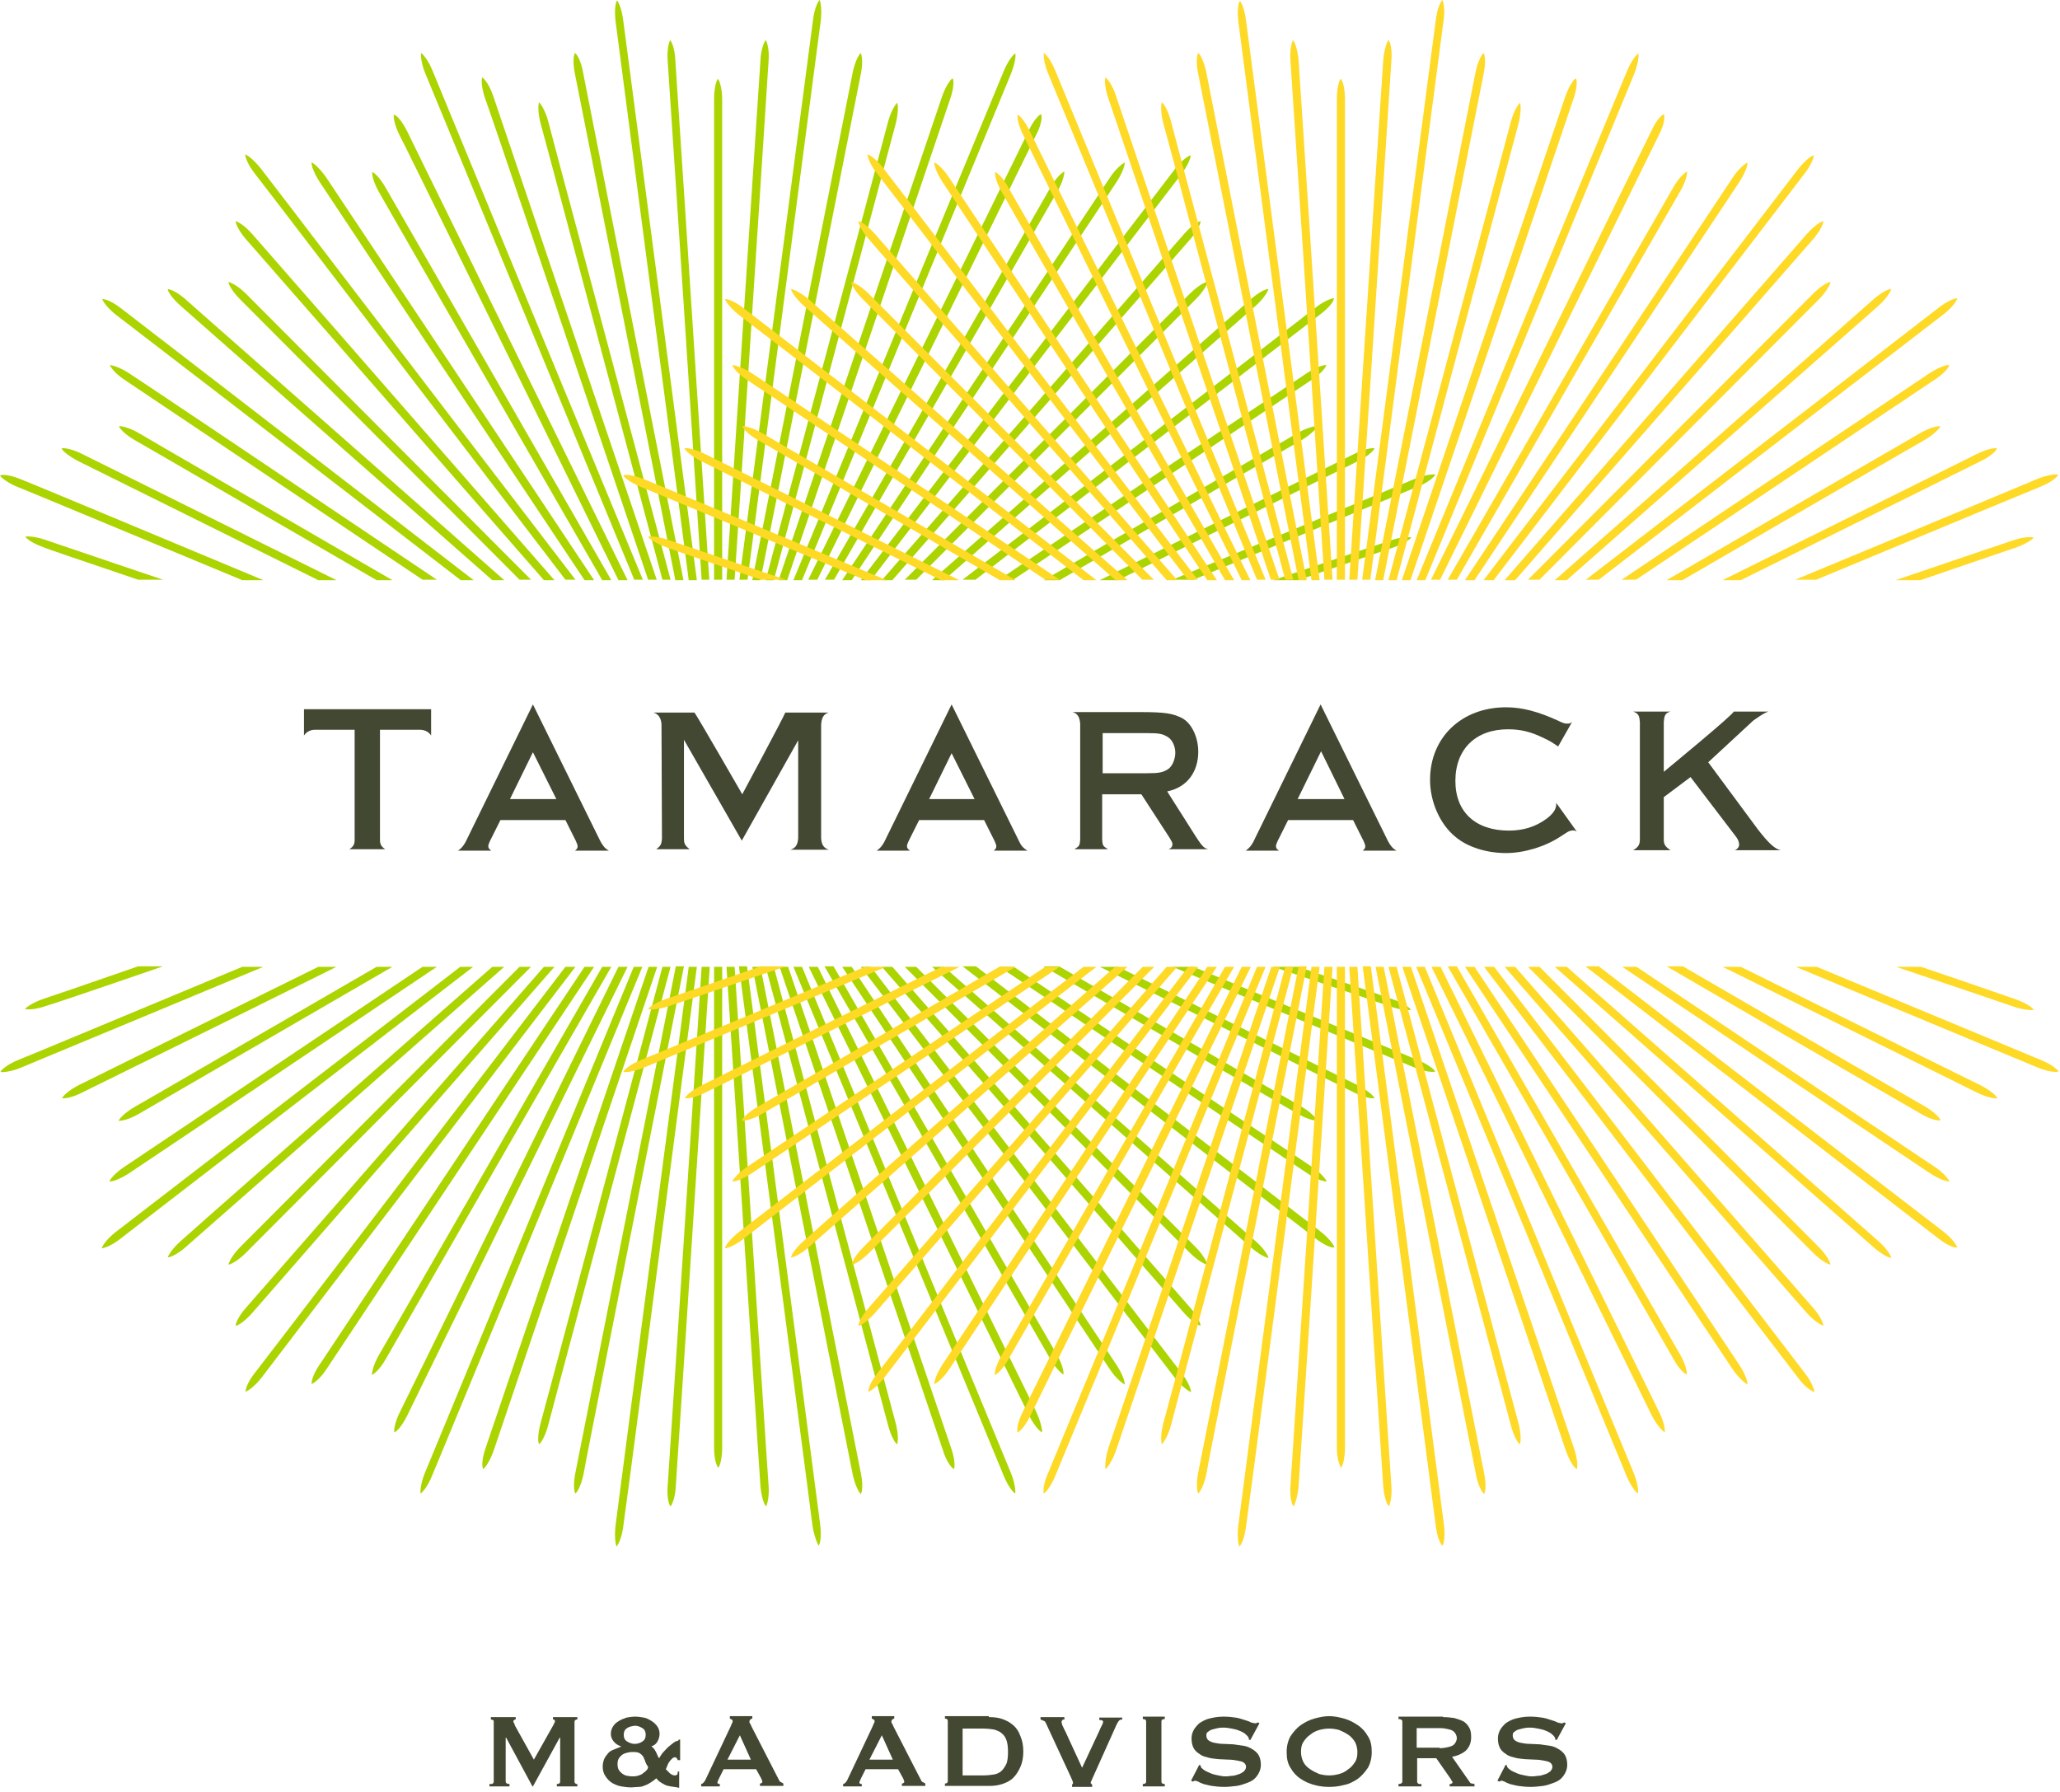 <?xml version="1.0" encoding="UTF-8" standalone="no"?>
<!DOCTYPE svg PUBLIC "-//W3C//DTD SVG 1.1//EN" "http://www.w3.org/Graphics/SVG/1.1/DTD/svg11.dtd">
<svg width="100%" height="100%" viewBox="0 0 431 375" version="1.1" xmlns="http://www.w3.org/2000/svg" xmlns:xlink="http://www.w3.org/1999/xlink" xml:space="preserve" xmlns:serif="http://www.serif.com/" style="fill-rule:evenodd;clip-rule:evenodd;stroke-linejoin:round;stroke-miterlimit:2;">
    <g transform="matrix(1,0,0,1,-1.639,-0.64)">
        <g transform="matrix(1,0,0,1,-89.561,-233.76)">
            <g id="Home">
                <g id="Top-Nav">
                    <g id="tamarack-logo">
                        <path id="Green" d="M240.6,537.2L240.6,436.7L242.3,436.7L242.3,537.2C242.3,539.6 241.8,541.2 241.5,541.5C241.1,541.2 240.6,539.6 240.6,537.2ZM242.3,255.2L242.3,355.7L240.6,355.7L240.6,255.2C240.6,252.8 241.1,251.2 241.4,250.9C241.7,251.2 242.3,252.8 242.3,255.2ZM277,532.6C277,532.6 265.4,489 251.4,436.7L253.1,436.7C267,488.8 278.6,532.2 278.6,532.2C279.2,534.5 279.1,536.2 278.9,536.6C278.5,536.4 277.6,534.9 277,532.6ZM205.9,259.8C206.1,260.7 217.7,304 231.5,355.7L229.8,355.7C216,304.1 204.6,261.1 204.3,260.2C203.7,257.9 203.8,256.2 204,255.8C204.3,256.1 205.3,257.5 205.9,259.8ZM310.9,518.7C310.9,518.7 289.7,481.8 263.7,436.6L265.6,436.6C291.3,481.4 312.3,517.8 312.3,517.8C313.5,519.9 313.8,521.5 313.7,522C313.4,521.9 312.1,520.8 310.9,518.7ZM171.9,273.7C172.4,274.5 193.4,311.1 219.1,355.8L217.2,355.8C191.7,311.5 170.9,275.4 170.5,274.6C169.3,272.5 169,270.9 169.1,270.4C169.5,270.5 170.7,271.6 171.9,273.7ZM142.7,295.9C143.3,296.5 169.3,322.6 202.3,355.7L199.9,355.7C167.5,323.2 142.1,297.7 141.5,297.1C139.8,295.4 139,293.9 139,293.4C139.5,293.5 141,294.2 142.7,295.9ZM340.1,496.5C340.1,496.5 313.9,470.2 280.5,436.7L282.9,436.7C315.7,469.6 341.3,495.3 341.3,495.3C343,497 343.7,498.5 343.8,499C343.3,499 341.8,498.2 340.1,496.5ZM362.6,467.4C362.6,467.4 340.4,454.6 309.5,436.6L312.8,436.6C342.4,453.8 363.4,465.9 363.4,465.9C365.5,467.1 366.6,468.4 366.7,468.8C366.4,469 364.7,468.6 362.6,467.4ZM120.2,325C120.8,325.4 142.8,338.1 173.3,355.8L170,355.8C140.8,338.9 120,326.8 119.4,326.5C117.3,325.3 116.2,324 116.1,323.6C116.5,323.5 118.1,323.8 120.2,325ZM119.4,466C120,465.7 140.8,453.6 170,436.7L173.3,436.7C142.8,454.4 120.9,467.1 120.2,467.5C118.1,468.7 116.5,469 116,468.9C116.2,468.5 117.3,467.2 119.4,466ZM363.5,326.5C363.5,326.5 342.5,338.6 312.9,355.8L309.6,355.8C340.5,337.9 362.7,325 362.7,325C364.8,323.8 366.4,323.5 366.9,323.6C366.7,324 365.5,325.3 363.5,326.5ZM141.5,495.3C142.1,494.7 167.5,469.2 199.9,436.7L202.3,436.7C169.3,469.8 143.3,495.9 142.7,496.5C141,498.2 139.5,499 139,499C139.1,498.5 139.8,497 141.5,495.3ZM341.3,297.1C341.3,297.1 315.7,322.8 282.9,355.7L280.5,355.7C313.9,322.2 340.1,295.9 340.1,295.9C341.8,294.2 343.3,293.4 343.8,293.4C343.8,293.9 343,295.4 341.3,297.1ZM312.4,274.5C312.4,274.5 291.4,311 265.7,355.7L263.8,355.7C289.8,310.6 311,273.6 311,273.6C312.2,271.5 313.5,270.4 313.9,270.3C313.9,270.8 313.6,272.5 312.4,274.5ZM170.5,517.9C171,517.1 191.8,480.9 217.2,436.7L219.1,436.7C193.4,481.3 172.4,517.9 171.9,518.8C170.7,520.9 169.4,522 169,522.1C169,521.6 169.3,520 170.5,517.9ZM204.3,532.2C204.6,531.3 216,488.3 229.8,436.7L231.5,436.7C217.7,488.5 206.1,531.7 205.9,532.6C205.3,534.9 204.4,536.3 204,536.6C203.7,536.2 203.7,534.5 204.3,532.2ZM278.6,260.3C278.6,260.3 267,303.7 253.1,355.8L251.4,355.8C265.4,303.5 277,259.9 277,259.9C277.6,257.6 278.6,256.2 278.9,255.9C279.1,256.3 279.2,257.9 278.6,260.3ZM181.7,249.2C182.1,250.1 202,298.5 225.7,355.7L223.9,355.7C200.4,298.7 180.6,250.7 180.2,249.8C179.3,247.6 179.2,245.9 179.3,245.5C179.7,245.7 180.8,247 181.7,249.2ZM301.2,543.2C301.2,543.2 281.1,494.4 257.2,436.7L259,436.7C282.7,494.2 302.7,542.6 302.7,542.6C303.6,544.8 303.7,546.5 303.6,546.9C303.2,546.7 302.1,545.4 301.2,543.2ZM145.8,269.7C146.4,270.4 175.8,309 211.6,355.7L209.5,355.7C174.1,309.4 145.1,271.4 144.5,270.7C143,268.8 142.5,267.2 142.5,266.7C143,266.9 144.3,267.8 145.8,269.7ZM337,522.7C337,522.7 307.3,483.9 271.3,436.7L273.4,436.7C309.1,483.4 338.4,521.7 338.4,521.7C339.9,523.6 340.4,525.2 340.4,525.7C339.9,525.5 338.5,524.6 337,522.7ZM366.4,493.5C366.4,493.5 334.1,468.6 292.6,436.6L295.4,436.6C336,467.9 367.5,492.1 367.5,492.1C369.4,493.6 370.3,495 370.4,495.4C369.9,495.6 368.3,495 366.4,493.5ZM116.5,298.9C117.2,299.4 149.3,324.2 190.3,355.8L187.6,355.8C147.4,324.8 116.2,300.8 115.5,300.3C113.6,298.8 112.7,297.4 112.6,297C113,296.9 114.6,297.4 116.5,298.9ZM387.2,457.8C387.2,457.8 366.7,449.3 336.5,436.7L340.9,436.7C369,448.4 387.8,456.2 387.8,456.2C390,457.1 391.3,458.2 391.5,458.6C391.1,458.8 389.4,458.7 387.2,457.8ZM95.6,334.7C96.2,334.9 116.6,343.4 146.3,355.8L141.9,355.8C114.2,344.3 95.5,336.5 94.9,336.3C92.7,335.4 91.4,334.3 91.2,333.9C91.7,333.6 93.4,333.8 95.6,334.7ZM387.9,336.2C387.9,336.2 369,344 340.9,355.7L336.5,355.7C366.7,343.2 387.2,334.6 387.2,334.6C389.4,333.7 391.1,333.6 391.5,333.7C391.3,334.2 390.1,335.3 387.9,336.2ZM95,456.2C95.6,456 114.3,448.2 141.9,436.7L146.3,436.7C116.6,449.1 96.2,457.5 95.6,457.8C93.4,458.7 91.7,458.8 91.3,458.7C91.5,458.2 92.8,457.1 95,456.2ZM115.4,492.2C116.1,491.7 147.3,467.6 187.5,436.7L190.2,436.7C149.2,468.3 117.1,493 116.4,493.6C114.5,495.1 112.9,495.6 112.5,495.6C112.6,495.1 113.5,493.7 115.4,492.2ZM367.4,300.2C367.4,300.2 335.9,324.4 295.3,355.7L292.6,355.7C334.1,323.8 366.4,298.8 366.4,298.8C368.3,297.3 369.9,296.8 370.3,296.8C370.3,297.4 369.3,298.8 367.4,300.2ZM144.5,521.7C145.1,521 174.1,483 209.5,436.7L211.6,436.7C175.9,483.4 146.4,522 145.9,522.7C144.4,524.6 143,525.5 142.6,525.6C142.5,525.2 143,523.6 144.5,521.7ZM338.4,270.8C338.4,270.8 309.1,309.1 273.4,355.8L271.3,355.8C307.4,308.6 337,269.8 337,269.8C338.5,267.9 339.8,267 340.3,266.9C340.4,267.3 339.8,268.9 338.4,270.8ZM180.1,542.6C180.5,541.7 200.3,493.7 223.8,436.7L225.6,436.7C202,493.9 182,542.3 181.6,543.2C180.7,545.4 179.6,546.7 179.2,546.9C179.1,546.5 179.2,544.8 180.1,542.6ZM302.7,249.9C302.7,249.9 282.7,298.3 259,355.8L257.2,355.8C281,298 301.2,249.3 301.2,249.3C302.1,247.1 303.2,245.8 303.6,245.6C303.8,245.9 303.6,247.6 302.7,249.9ZM220,553.5C220.1,552.5 227.1,499.2 235.3,436.7L237,436.7C228.8,499.3 221.8,552.8 221.6,553.8C221.3,556.2 220.5,557.7 220.2,558C220,557.6 219.7,555.9 220,553.5ZM262.9,238.9C262.9,238.9 255.8,292.7 247.6,355.7L245.9,355.7C254.2,292.5 261.3,238.6 261.3,238.6C261.6,236.2 262.3,234.7 262.7,234.4C262.9,234.9 263.2,236.5 262.9,238.9ZM221.6,238.7C221.6,238.7 228.7,292.6 237,355.8L235.3,355.8C227,292.7 220,238.9 220,238.9C219.7,236.5 220,234.9 220.3,234.5C220.6,234.8 221.3,236.3 221.6,238.7ZM261.2,553.7C261.1,552.7 254.1,499.2 245.8,436.6L247.5,436.6C255.7,499.1 262.7,552.5 262.8,553.4C263.1,555.8 262.8,557.4 262.5,557.8C262.3,557.6 261.6,556.1 261.2,553.7ZM213.2,249.6C213.4,250.6 222.9,298.8 234.2,355.8L232.5,355.8C221.2,298.9 211.7,250.9 211.5,249.9C211,247.5 211.2,245.9 211.5,245.5C211.9,245.7 212.8,247.2 213.2,249.6ZM269.6,542.9C269.6,542.9 260,494.3 248.6,436.7L250.3,436.7C261.7,494.2 271.3,542.6 271.3,542.6C271.8,545 271.6,546.6 271.3,547C270.9,546.7 270.1,545.2 269.6,542.9ZM288.5,537.9C288.5,537.9 272.9,491.7 254.3,436.7L256.1,436.7C274.6,491.5 290.2,537.4 290.2,537.4C291,539.7 291,541.4 290.8,541.8C290.3,541.6 289.2,540.2 288.5,537.9ZM194.4,254.5C194.7,255.4 210.2,301.2 228.6,355.7L226.8,355.7C208.5,301.4 193.1,255.9 192.7,255C191.9,252.7 191.9,251 192.1,250.6C192.6,250.9 193.6,252.2 194.4,254.5ZM306.5,530.6C306.5,530.6 285.6,488 260.4,436.7L262.3,436.7C287.3,487.6 308,529.8 308,529.8C309,532 309.3,533.6 309.2,534.1C308.7,533.9 307.6,532.7 306.5,530.6ZM176.4,261.9C176.8,262.8 197.6,305 222.5,355.8L220.6,355.8C195.8,305.4 175.3,263.5 174.8,262.7C173.7,260.5 173.5,258.9 173.6,258.4C174.2,258.5 175.3,259.7 176.4,261.9ZM159.5,271.6C160,272.4 185.1,310 215.5,355.8L213.5,355.8C183.3,310.5 158.6,273.3 158.1,272.5C156.8,270.5 156.3,268.9 156.4,268.4C156.8,268.5 158.1,269.6 159.5,271.6ZM323.4,520.9C323.4,520.9 298.1,482.9 267.4,436.7L269.4,436.7C299.9,482.5 324.8,520 324.8,520C326.1,522 326.6,523.6 326.5,524.1C326.1,523.9 324.7,522.9 323.4,520.9ZM338.9,509.1C338.9,509.1 310.7,476.8 275.7,436.7L277.9,436.7C312.5,476.3 340.2,508 340.2,508C341.8,509.8 342.4,511.4 342.4,511.8C341.9,511.7 340.5,510.9 338.9,509.1ZM144,283.4C144.6,284.1 172.6,316.1 207.2,355.8L205,355.8C170.8,316.6 143.3,285.2 142.7,284.5C141.1,282.7 140.5,281.1 140.5,280.7C140.9,280.7 142.4,281.6 144,283.4ZM130.1,297.1C130.7,297.7 159.8,323.2 196.7,355.8L194.2,355.8C157.9,323.9 129.7,299 129,298.4C127.2,296.8 126.3,295.4 126.3,294.9C126.8,294.9 128.3,295.5 130.1,297.1ZM352.8,495.3C352.8,495.3 323.5,469.5 286.2,436.7L288.7,436.7C325.4,469 353.9,494.1 353.9,494.1C355.7,495.7 356.5,497.1 356.6,497.6C356.1,497.6 354.6,496.9 352.8,495.3ZM118.2,312.5C118.9,312.9 146.3,331.3 182.6,355.7L179.6,355.7C144.3,332 117.9,314.3 117.3,313.9C115.3,312.6 114.3,311.2 114.2,310.8C114.6,310.8 116.2,311.2 118.2,312.5ZM364.7,479.9C364.7,479.9 337.1,461.4 300.3,436.7L303.3,436.7C339,460.7 365.6,478.5 365.6,478.5C367.6,479.8 368.6,481.2 368.8,481.6C368.3,481.7 366.7,481.2 364.7,479.9ZM374.5,463C374.5,463 352.6,452.1 321.3,436.7L325.1,436.7C354.8,451.4 375.3,461.5 375.3,461.5C377.4,462.6 378.6,463.7 378.8,464.2C378.3,464.3 376.7,464.1 374.5,463ZM108.4,329.4C109,329.7 130.8,340.5 161.6,355.8L157.8,355.8C128.6,341.3 108.2,331.2 107.6,330.9C105.5,329.8 104.2,328.7 104.1,328.2C104.6,328.1 106.2,328.3 108.4,329.4ZM100.8,347.4C101.2,347.5 110.4,350.7 125.3,355.7L120.1,355.7C108,351.6 100.6,349.1 100.3,348.9C98,348.1 96.7,347.1 96.5,346.7C96.9,346.6 98.5,346.6 100.8,347.4ZM382.1,445C382.1,445 372.8,441.8 357.6,436.7L362.8,436.7C375.2,440.9 382.6,443.5 382.6,443.5C384.9,444.3 386.2,445.3 386.4,445.7C386,445.8 384.3,445.8 382.1,445ZM100.3,443.4C100.7,443.3 108,440.8 120.1,436.6L125.3,436.6C110.5,441.7 101.3,444.8 100.8,444.9C98.5,445.7 96.9,445.7 96.4,445.5C96.7,445.2 98,444.2 100.3,443.4ZM382.6,349C382.6,349 375.2,351.5 362.8,355.8L357.6,355.8C372.8,350.6 382.1,347.5 382.1,347.5C384.4,346.7 386.1,346.7 386.5,346.9C386.2,347.2 384.9,348.2 382.6,349ZM107.6,461.5C108.2,461.2 128.6,451.1 157.8,436.7L161.6,436.7C130.8,452 109,462.7 108.4,463C106.3,464.1 104.6,464.3 104.2,464.2C104.3,463.8 105.5,462.6 107.6,461.5ZM375.3,330.9C375.3,330.9 354.8,341.1 325.1,355.8L321.3,355.8C352.6,340.3 374.5,329.4 374.5,329.4C376.7,328.3 378.3,328.1 378.8,328.2C378.6,328.7 377.4,329.9 375.3,330.9ZM117.3,478.5C117.9,478.1 144.3,460.4 179.6,436.7L182.6,436.7C146.3,461.1 118.8,479.5 118.2,479.9C116.2,481.2 114.6,481.7 114.1,481.6C114.2,481.2 115.3,479.8 117.3,478.5ZM365.6,313.9C365.6,313.9 339,331.7 303.2,355.7L300.2,355.7C337,331 364.6,312.5 364.6,312.5C366.6,311.2 368.2,310.7 368.7,310.8C368.6,311.3 367.6,312.6 365.6,313.9ZM129,494.1C129.6,493.5 157.9,468.6 194.2,436.7L196.7,436.7C159.8,469.2 130.7,494.8 130.1,495.3C128.3,496.9 126.8,497.5 126.3,497.5C126.4,497.1 127.2,495.7 129,494.1ZM353.9,298.4C353.9,298.4 325.4,323.5 288.7,355.8L286.2,355.8C323.6,322.9 352.8,297.1 352.8,297.1C354.6,295.5 356.1,294.8 356.6,294.9C356.5,295.3 355.7,296.8 353.9,298.4ZM340.2,284.5C340.2,284.5 312.5,316.2 277.9,355.8L275.7,355.8C310.7,315.7 338.9,283.4 338.9,283.4C340.5,281.6 341.9,280.7 342.4,280.7C342.4,281.1 341.8,282.7 340.2,284.5ZM142.7,508C143.3,507.3 170.8,475.9 205,436.7L207.2,436.7C172.5,476.4 144.6,508.4 144,509.1C142.4,510.9 141,511.8 140.5,511.8C140.5,511.3 141.1,509.8 142.7,508ZM324.8,272.5C324.8,272.5 299.9,310 269.4,355.8L267.4,355.8C298.2,309.6 323.4,271.6 323.4,271.6C324.7,269.6 326.1,268.6 326.5,268.4C326.6,268.9 326.1,270.5 324.8,272.5ZM158.1,519.9C158.6,519.1 183.3,482 213.5,436.7L215.5,436.7C185,482.5 160,520.1 159.5,520.9C158.2,522.9 156.8,523.9 156.4,524C156.3,523.6 156.7,521.9 158.1,519.9ZM174.9,529.8C175.3,529 195.9,487.1 220.6,436.7L222.5,436.7C197.6,487.4 176.8,529.7 176.4,530.6C175.3,532.8 174.2,534 173.7,534.1C173.6,533.6 173.8,532 174.9,529.8ZM308,262.6C308,262.6 287.3,304.8 262.2,355.7L260.3,355.7C285.5,304.5 306.4,261.8 306.4,261.8C307.4,259.6 308.6,258.4 309,258.3C309.3,258.8 309.1,260.5 308,262.6ZM290,255.1C290,255.1 274.5,301 255.9,355.8L254.1,355.8C272.7,300.7 288.3,254.6 288.3,254.6C289.1,252.3 290.1,251 290.5,250.8C290.8,251.1 290.8,252.8 290,255.1ZM192.8,537.4C193.1,536.5 208.5,491 226.9,436.7L228.7,436.7C210.3,491.2 194.8,537 194.5,537.9C193.7,540.2 192.7,541.5 192.3,541.8C192,541.3 192,539.7 192.8,537.4ZM271.3,249.9C271.3,249.9 261.7,298.3 250.3,355.8L248.6,355.8C260,298.2 269.6,249.6 269.6,249.6C270.1,247.2 270.9,245.8 271.3,245.5C271.5,245.9 271.8,247.5 271.3,249.9ZM211.6,542.5C211.8,541.5 221.3,493.5 232.6,436.6L234.3,436.6C223,493.6 213.4,541.8 213.3,542.8C212.8,545.2 212,546.6 211.6,546.9C211.3,546.6 211.1,544.9 211.6,542.5ZM230.9,545.2C231,544.2 234.2,494.9 238,436.7L239.7,436.7C235.9,495 232.7,544.3 232.6,545.3C232.5,547.7 231.8,549.3 231.5,549.6C231.1,549.2 230.7,547.6 230.9,545.2ZM252,247.2C252,247.2 248.8,296.9 244.9,355.7L243.2,355.7C247,296.8 250.3,247.1 250.3,247.1C250.4,244.7 251.1,243.1 251.4,242.8C251.7,243.2 252.2,244.8 252,247.2ZM250.3,545.3C250.2,544.3 247,495 243.2,436.7L244.9,436.7C248.7,494.9 251.9,544.2 252,545.2C252.2,547.6 251.7,549.2 251.5,549.6C251.1,549.3 250.5,547.7 250.3,545.3ZM232.5,247.1C232.5,247.1 235.8,296.9 239.6,355.7L238,355.7C234.2,296.9 230.9,247.2 230.9,247.2C230.7,244.8 231.2,243.2 231.4,242.8C231.8,243.2 232.4,244.7 232.5,247.1Z" style="fill:rgb(172,212,0);"/>
                        <path id="Yellow" d="M370.9,537.2L370.9,436.7L372.6,436.7L372.6,537.2C372.6,539.6 372.1,541.2 371.8,541.5C371.5,541.2 370.9,539.6 370.9,537.2ZM372.6,255.2L372.6,355.7L370.9,355.7L370.9,255.2C370.9,252.8 371.4,251.2 371.7,250.9C372.1,251.2 372.6,252.8 372.6,255.2ZM407.3,532.6C407.3,532.6 395.7,489 381.7,436.7L383.4,436.7C397.3,488.8 408.9,532.2 408.9,532.2C409.5,534.5 409.4,536.2 409.2,536.6C408.8,536.4 407.9,534.9 407.3,532.6ZM336.2,259.8C336.4,260.7 348,304 361.8,355.7L360.1,355.7C346.3,304.1 334.9,261.1 334.6,260.2C334,257.9 334.1,256.2 334.3,255.8C334.7,256.1 335.6,257.5 336.2,259.8ZM441.3,518.7C441.3,518.7 420.1,481.8 394.1,436.6L396,436.6C421.7,481.4 442.7,517.8 442.7,517.8C443.9,519.9 444.2,521.5 444.1,522C443.7,521.9 442.4,520.8 441.3,518.7ZM302.2,273.7C302.7,274.5 323.7,311.1 349.4,355.8L347.5,355.8C322,311.5 301.2,275.4 300.8,274.6C299.6,272.5 299.3,270.9 299.4,270.4C299.8,270.5 301.1,271.6 302.2,273.7ZM273,295.9C273.6,296.5 299.6,322.6 332.6,355.7L330.2,355.7C297.8,323.2 272.4,297.7 271.8,297.1C270.1,295.4 269.3,293.9 269.3,293.4C269.8,293.5 271.3,294.2 273,295.9ZM470.5,496.5C470.5,496.5 444.3,470.2 410.9,436.7L413.3,436.7C446.1,469.6 471.7,495.3 471.7,495.3C473.4,497 474.1,498.5 474.2,499C473.7,499 472.2,498.2 470.5,496.5ZM493,467.4C493,467.4 470.8,454.6 439.9,436.6L443.3,436.6C472.9,453.8 493.9,465.9 493.9,465.9C496,467.1 497.1,468.4 497.2,468.8C496.7,469 495,468.6 493,467.4ZM250.6,325C251.2,325.4 273.2,338.1 303.7,355.8L300.4,355.8C271.2,338.9 250.4,326.8 249.8,326.5C247.7,325.3 246.6,324 246.5,323.6C246.8,323.5 248.5,323.8 250.6,325ZM493.8,326.5C493.8,326.5 472.8,338.6 443.2,355.8L439.9,355.8C470.8,337.8 493,325 493,325C495.1,323.8 496.7,323.5 497.2,323.6C497,324 495.9,325.3 493.8,326.5ZM249.7,466C250.3,465.7 271.1,453.6 300.3,436.7L303.7,436.7C273.2,454.4 251.3,467.1 250.6,467.5C248.5,468.7 246.9,469 246.4,468.9C246.5,468.5 247.6,467.2 249.7,466ZM271.9,495.3C272.5,494.7 297.9,469.2 330.3,436.7L332.7,436.7C299.7,469.8 273.7,495.9 273.1,496.5C271.4,498.2 269.9,499 269.5,499C269.4,498.5 270.2,497 271.9,495.3ZM471.7,297.1C471.7,297.1 446.1,322.8 413.3,355.7L410.9,355.7C444.3,322.2 470.5,295.9 470.5,295.9C472.2,294.2 473.7,293.4 474.2,293.4C474.1,293.9 473.4,295.4 471.7,297.1ZM442.7,274.5C442.7,274.5 421.7,311 396,355.7L394.1,355.7C420.1,310.6 441.3,273.6 441.3,273.6C442.5,271.5 443.8,270.4 444.2,270.3C444.2,270.8 443.9,272.5 442.7,274.5ZM300.8,517.9C301.3,517.1 322.1,480.9 347.5,436.7L349.4,436.7C323.7,481.3 302.7,517.9 302.2,518.8C301,520.9 299.8,522 299.3,522.1C299.3,521.6 299.6,520 300.8,517.9ZM334.6,532.2C334.9,531.3 346.3,488.3 360.1,436.7L361.8,436.7C348,488.5 336.4,531.7 336.2,532.6C335.6,534.9 334.6,536.3 334.3,536.6C334.1,536.2 334,534.5 334.6,532.2ZM408.9,260.3C408.9,260.3 397.3,303.7 383.4,355.8L381.7,355.8C395.7,303.5 407.3,259.9 407.3,259.9C407.9,257.6 408.9,256.2 409.2,255.9C409.4,256.3 409.5,257.9 408.9,260.3ZM312,249.2C312.4,250.1 332.3,298.5 356,355.7L354.2,355.7C330.7,298.7 310.9,250.7 310.5,249.8C309.6,247.6 309.5,245.9 309.6,245.5C310,245.7 311.1,247 312,249.2ZM431.5,543.2C431.5,543.2 411.4,494.4 387.5,436.7L389.3,436.7C413,494.2 433,542.6 433,542.6C433.9,544.8 434,546.5 433.9,546.9C433.5,546.7 432.4,545.4 431.5,543.2ZM467.4,522.7C467.4,522.7 437.7,483.9 401.7,436.7L403.8,436.7C439.5,483.4 468.8,521.7 468.8,521.7C470.3,523.6 470.8,525.2 470.8,525.7C470.2,525.5 468.8,524.6 467.4,522.7ZM276.1,269.7C276.7,270.4 306.1,309 341.8,355.7L339.7,355.7C304.3,309.4 275.3,271.4 274.7,270.7C273.2,268.8 272.7,267.2 272.7,266.7C273.3,266.9 274.7,267.8 276.1,269.7ZM496.7,493.5C496.7,493.5 464.4,468.6 422.9,436.6L425.7,436.6C466.3,467.9 497.8,492.1 497.8,492.1C499.7,493.6 500.6,495 500.7,495.4C500.2,495.6 498.6,495 496.7,493.5ZM246.8,298.9C247.5,299.4 279.6,324.2 320.6,355.8L317.9,355.8C277.7,324.8 246.5,300.8 245.8,300.3C243.9,298.8 243,297.4 242.9,297C243.3,296.9 244.9,297.4 246.8,298.9ZM226,334.7C226.6,334.9 247,343.4 276.7,355.8L272.3,355.8C244.6,344.3 225.9,336.5 225.3,336.3C223.1,335.4 221.8,334.3 221.6,333.9C222.1,333.6 223.7,333.8 226,334.7ZM518.2,336.2C518.2,336.2 499.3,344 471.2,355.7L466.8,355.7C497,343.2 517.5,334.6 517.5,334.6C519.7,333.7 521.4,333.6 521.8,333.7C521.7,334.2 520.4,335.3 518.2,336.2ZM225.3,456.2C225.9,456 244.6,448.2 272.2,436.7L276.6,436.7C246.9,449.1 226.5,457.5 225.9,457.8C223.7,458.7 222,458.8 221.6,458.7C221.8,458.2 223.1,457.1 225.3,456.2ZM517.6,457.8C517.6,457.8 497.1,449.3 466.9,436.7L471.3,436.7C499.4,448.4 518.2,456.2 518.2,456.2C520.4,457.1 521.7,458.2 521.9,458.6C521.4,458.8 519.8,458.7 517.6,457.8ZM245.8,492.2C246.5,491.7 277.7,467.6 317.9,436.7L320.6,436.7C279.6,468.3 247.5,493 246.8,493.6C244.9,495.1 243.3,495.6 242.9,495.6C242.9,495.1 243.9,493.7 245.8,492.2ZM497.8,300.2C497.8,300.2 466.3,324.4 425.7,355.7L423,355.7C464.5,323.8 496.8,298.8 496.8,298.8C498.7,297.3 500.3,296.8 500.7,296.8C500.6,297.4 499.6,298.8 497.8,300.2ZM468.7,270.8C468.7,270.8 439.4,309.1 403.7,355.8L401.6,355.8C437.7,308.6 467.4,269.8 467.4,269.8C468.9,267.9 470.2,267 470.7,266.9C470.7,267.3 470.2,268.9 468.7,270.8ZM274.8,521.7C275.4,521 304.4,483 339.8,436.7L341.9,436.7C306.2,483.4 276.7,522 276.2,522.7C274.7,524.6 273.3,525.5 272.9,525.6C272.8,525.2 273.3,523.6 274.8,521.7ZM310.5,542.6C310.9,541.7 330.7,493.7 354.2,436.7L356,436.7C332.4,493.9 312.4,542.3 312,543.2C311.1,545.4 310,546.7 309.6,546.9C309.4,546.5 309.5,544.8 310.5,542.6ZM433.1,249.9C433.1,249.9 413.1,298.3 389.4,355.8L387.6,355.8C411.4,298 431.6,249.3 431.6,249.3C432.5,247.1 433.6,245.8 434,245.6C434.1,245.9 434,247.6 433.1,249.9ZM393.2,238.9C393.2,238.9 386.1,292.7 377.9,355.7L376.2,355.7C384.5,292.5 391.6,238.6 391.6,238.6C391.9,236.2 392.6,234.7 393,234.4C393.2,234.9 393.6,236.5 393.2,238.9ZM350.3,553.5C350.4,552.5 357.4,499.2 365.6,436.7L367.3,436.7C359.1,499.3 352.1,552.8 351.9,553.8C351.6,556.2 350.9,557.7 350.5,558C350.3,557.6 350,555.9 350.3,553.5ZM351.9,238.7C351.9,238.7 359,292.6 367.3,355.8L365.6,355.8C357.3,292.7 350.3,239 350.3,239C350,236.6 350.3,235 350.6,234.6C350.9,234.8 351.6,236.3 351.9,238.7ZM391.6,553.7C391.5,552.7 384.5,499.2 376.3,436.6L378,436.6C386.2,499.1 393.2,552.5 393.3,553.4C393.6,555.8 393.3,557.4 393,557.8C392.6,557.6 391.9,556.1 391.6,553.7ZM343.6,249.6C343.8,250.6 353.3,298.8 364.6,355.8L362.9,355.8C351.6,298.9 342.1,250.9 341.9,249.9C341.4,247.5 341.6,245.9 341.9,245.5C342.3,245.7 343.1,247.2 343.6,249.6ZM400,542.9C400,542.9 390.4,494.3 379,436.7L380.7,436.7C392.1,494.2 401.7,542.6 401.7,542.6C402.2,545 402,546.6 401.7,547C401.3,546.7 400.4,545.2 400,542.9ZM418.8,537.9C418.8,537.9 403.2,491.7 384.6,436.7L386.4,436.7C404.9,491.5 420.5,537.4 420.5,537.4C421.3,539.7 421.3,541.4 421.1,541.8C420.6,541.6 419.6,540.2 418.8,537.9ZM324.7,254.5C325,255.4 340.5,301.2 358.9,355.7L357.1,355.7C338.8,301.4 323.4,255.9 323.1,255C322.3,252.7 322.3,251 322.5,250.6C322.9,250.9 324,252.2 324.7,254.5ZM306.7,261.9C307.1,262.8 327.9,305 352.8,355.8L351,355.8C326.2,305.4 305.7,263.5 305.3,262.7C304.2,260.5 304,258.9 304.1,258.4C304.5,258.5 305.6,259.7 306.7,261.9ZM436.8,530.6C436.8,530.6 415.9,488 390.7,436.7L392.6,436.7C417.6,487.6 438.3,529.8 438.3,529.8C439.4,532 439.6,533.6 439.5,534.1C439.1,533.9 437.9,532.7 436.8,530.6ZM289.8,271.6C290.3,272.4 315.4,310 345.8,355.8L343.8,355.8C313.6,310.5 288.9,273.3 288.4,272.5C287.1,270.5 286.6,268.9 286.7,268.4C287.1,268.5 288.5,269.6 289.8,271.6ZM453.7,520.9C453.7,520.9 428.4,482.9 397.7,436.7L399.7,436.7C430.2,482.5 455.1,520 455.1,520C456.4,522 456.9,523.6 456.8,524.1C456.4,523.9 455.1,522.9 453.7,520.9ZM274.3,283.4C274.9,284.1 302.9,316.1 337.5,355.8L335.3,355.8C301.1,316.6 273.6,285.2 273,284.5C271.4,282.7 270.8,281.1 270.8,280.7C271.3,280.7 272.7,281.6 274.3,283.4ZM469.2,509.1C469.2,509.1 441,476.8 406,436.7L408.2,436.7C442.8,476.3 470.5,508 470.5,508C472.1,509.8 472.7,511.4 472.7,511.8C472.3,511.7 470.8,510.9 469.2,509.1ZM483.1,495.3C483.1,495.3 453.8,469.5 416.5,436.7L419,436.7C455.7,469 484.2,494.1 484.2,494.1C486,495.7 486.8,497.1 486.9,497.6C486.4,497.6 484.9,496.9 483.1,495.3ZM260.5,297.1C261.1,297.7 290.2,323.2 327.1,355.8L324.6,355.8C288.3,323.9 260,299 259.4,298.4C257.6,296.8 256.8,295.4 256.7,294.9C257.1,294.9 258.6,295.5 260.5,297.1ZM495,479.9C495,479.9 467.4,461.4 430.6,436.7L433.6,436.7C469.3,460.7 495.9,478.5 495.9,478.5C497.9,479.8 498.9,481.2 499.1,481.6C498.6,481.7 497,481.2 495,479.9ZM248.5,312.5C249.2,312.9 276.6,331.3 312.9,355.7L309.9,355.7C274.6,332 248.2,314.3 247.5,313.9C245.5,312.6 244.5,311.2 244.4,310.8C244.9,310.8 246.5,311.2 248.5,312.5ZM504.8,463C504.8,463 482.9,452.1 451.6,436.7L455.4,436.7C485.1,451.4 505.6,461.5 505.6,461.5C507.7,462.6 508.9,463.7 509.1,464.2C508.6,464.3 507,464.1 504.8,463ZM238.7,329.4C239.3,329.7 261.1,340.5 291.9,355.8L288.1,355.8C258.9,341.3 238.5,331.2 237.9,330.9C235.8,329.8 234.6,328.7 234.4,328.2C234.9,328.1 236.5,328.3 238.7,329.4ZM512.4,445C512.4,445 503.1,441.8 487.9,436.7L493.1,436.7C505.5,440.9 512.9,443.5 512.9,443.5C515.2,444.3 516.5,445.3 516.7,445.7C516.3,445.8 514.7,445.8 512.4,445ZM231.1,347.4C231.5,347.5 240.7,350.7 255.6,355.7L250.4,355.7C238.3,351.6 230.9,349.1 230.6,348.9C228.3,348.1 227,347.1 226.8,346.7C227.2,346.6 228.9,346.6 231.1,347.4ZM230.6,443.4C231,443.3 238.3,440.8 250.4,436.6L255.6,436.6C240.8,441.7 231.6,444.8 231.2,444.9C228.9,445.7 227.2,445.7 226.8,445.5C227,445.2 228.3,444.2 230.6,443.4ZM512.9,349C512.9,349 505.5,351.5 493,355.8L487.8,355.8C503,350.6 512.3,347.5 512.3,347.5C514.6,346.7 516.2,346.7 516.7,346.9C516.5,347.2 515.2,348.2 512.9,349ZM238,461.5C238.6,461.2 259,451.1 288.2,436.7L292,436.7C261.2,452 239.4,462.7 238.8,463C236.7,464.1 235,464.3 234.5,464.2C234.6,463.8 235.8,462.6 238,461.5ZM505.6,330.9C505.6,330.9 485.1,341.1 455.4,355.8L451.6,355.8C482.9,340.3 504.8,329.4 504.8,329.4C507,328.3 508.6,328.1 509,328.2C508.9,328.7 507.7,329.9 505.6,330.9ZM495.9,313.9C495.9,313.9 469.3,331.7 433.5,355.7L430.5,355.7C467.3,331 494.9,312.5 494.9,312.5C496.9,311.2 498.5,310.7 499,310.8C499,311.3 497.9,312.6 495.9,313.9ZM247.6,478.5C248.2,478.1 274.6,460.4 309.9,436.7L312.9,436.7C276.6,461.1 249.1,479.5 248.5,479.9C246.5,481.2 244.9,481.7 244.4,481.6C244.6,481.2 245.6,479.8 247.6,478.5ZM484.2,298.4C484.2,298.4 455.7,323.5 419,355.8L416.5,355.8C453.9,322.9 483.1,297.1 483.1,297.1C484.9,295.5 486.5,294.8 486.9,294.9C486.8,295.3 486,296.8 484.2,298.4ZM259.3,494.1C259.9,493.5 288.2,468.6 324.5,436.7L327.1,436.7C290.2,469.2 261.1,494.8 260.5,495.3C258.7,496.9 257.2,497.5 256.7,497.5C256.7,497.1 257.5,495.7 259.3,494.1ZM273,508C273.6,507.3 301.1,475.9 335.3,436.7L337.5,436.7C302.8,476.4 274.9,508.4 274.3,509.1C272.7,510.9 271.3,511.8 270.8,511.8C270.8,511.3 271.4,509.8 273,508ZM470.5,284.5C470.5,284.5 442.8,316.2 408.2,355.8L406,355.8C441,315.7 469.2,283.4 469.2,283.4C470.8,281.6 472.2,280.7 472.7,280.7C472.7,281.1 472.1,282.7 470.5,284.5ZM288.4,519.9C288.9,519.1 313.6,482 343.8,436.7L345.8,436.7C315.3,482.5 290.3,520.1 289.8,520.9C288.5,522.9 287.1,523.9 286.7,524C286.6,523.6 287.1,521.9 288.4,519.9ZM455.1,272.5C455.1,272.5 430.2,310 399.7,355.8L397.7,355.8C428.5,309.6 453.7,271.6 453.7,271.6C455,269.6 456.4,268.6 456.8,268.4C456.9,268.9 456.4,270.5 455.1,272.5ZM305.2,529.8C305.6,529 326.2,487.1 351,436.7L352.9,436.7C328,487.4 307.2,529.7 306.8,530.6C305.7,532.8 304.6,534 304.1,534.1C303.9,533.6 304.1,532 305.2,529.8ZM438.3,262.6C438.3,262.6 417.6,304.8 392.5,355.7L390.6,355.7C415.8,304.5 436.7,261.8 436.7,261.8C437.7,259.6 438.9,258.4 439.3,258.3C439.6,258.8 439.4,260.5 438.3,262.6ZM323.1,537.4C323.4,536.5 338.8,491 357.2,436.7L359,436.7C340.5,491.2 325,537 324.7,537.9C323.9,540.2 322.9,541.5 322.5,541.8C322.4,541.3 322.4,539.7 323.1,537.4ZM420.4,255.1C420.4,255.1 404.9,301 386.3,355.8L384.5,355.8C403.1,300.7 418.7,254.6 418.7,254.6C419.5,252.3 420.5,251 420.9,250.8C421.2,251.1 421.2,252.8 420.4,255.1ZM401.6,249.9C401.6,249.9 392,298.3 380.6,355.8L378.9,355.8C390.3,298.2 399.9,249.6 399.9,249.6C400.4,247.2 401.2,245.8 401.6,245.5C401.9,245.9 402.1,247.5 401.6,249.9ZM341.9,542.5C342.1,541.5 351.6,493.5 362.9,436.6L364.6,436.6C353.3,493.6 343.7,541.8 343.6,542.8C343.1,545.2 342.3,546.6 341.9,546.9C341.7,546.6 341.4,544.9 341.9,542.5ZM382.3,247.2C382.3,247.2 379.1,296.9 375.2,355.7L373.5,355.7C377.3,296.8 380.6,247.1 380.6,247.1C380.8,244.7 381.4,243.1 381.7,242.8C382.1,243.2 382.5,244.8 382.3,247.2ZM361.2,545.2C361.3,544.2 364.5,494.9 368.3,436.7L370,436.7C366.2,495 363,544.3 362.9,545.3C362.7,547.7 362.1,549.3 361.8,549.6C361.5,549.2 361,547.6 361.2,545.2ZM362.9,247.1C362.9,247.1 366.2,296.9 370,355.7L368.3,355.7C364.5,296.9 361.2,247.2 361.2,247.2C361,244.8 361.5,243.2 361.7,242.8C362.1,243.2 362.7,244.7 362.9,247.1ZM380.6,545.3C380.5,544.3 377.3,495 373.5,436.7L375.2,436.7C379,494.9 382.2,544.2 382.3,545.2C382.5,547.6 382,549.2 381.8,549.6C381.4,549.3 380.8,547.7 380.6,545.3Z" style="fill:rgb(254,217,37);"/>
                        <path id="Fill-318" d="M197.9,401.6L202.7,391.8L207.6,401.6L197.9,401.6ZM216.8,410.4L202.7,381.8L188.6,410.6C188.2,411.3 187.8,411.9 187,412.4L194,412.4C193.1,411.8 193.3,411.3 193.7,410.4L195.9,406L209.5,406L211.7,410.4C212.1,411.3 212.3,411.8 211.5,412.4L218.6,412.4C217.7,411.9 217.3,411.3 216.8,410.4Z" style="fill:rgb(66,72,50);"/>
                        <path id="Fill-320" d="M154.8,382.8L154.8,388.3C155.4,387.4 156.3,387.1 157.1,387.1L165.4,387.1L165.4,410.1C165.4,411 165.2,411.5 164.3,412.1L171.8,412.1C170.9,411.5 170.7,411 170.7,410.1L170.7,387.1L179,387.1C179.9,387.1 180.8,387.4 181.4,388.3L181.4,382.8L154.8,382.8Z" style="fill:rgb(66,72,50);"/>
                        <path id="Fill-322" d="M234.3,389.2L234.3,409.9C234.3,410.7 234.4,411.3 235.5,412.1L228.5,412.1C229.6,411.3 229.6,410.8 229.7,409.9L229.6,385.9C229.5,384.7 229,383.8 227.9,383.5L236.5,383.5C237,384.1 246.5,400.6 246.5,400.6C246.5,400.6 255.3,384.2 255.5,383.5L264.6,383.5C263.4,383.8 263.1,384.8 263,386L263,409.8C263.1,411 263.4,411.8 264.6,412.2L256.6,412.2C257.8,411.8 258.1,411 258.2,409.8L258.2,389.3L246.4,410.3L234.3,389.2Z" style="fill:rgb(66,72,50);"/>
                        <path id="Fill-324" d="M285.6,401.6L290.3,392L295.1,401.6L285.6,401.6ZM304.4,410.4L290.3,381.8L276.2,410.6C275.8,411.3 275.4,411.9 274.6,412.4L281.6,412.4C280.7,411.8 280.9,411.3 281.3,410.4L283.5,406L297.1,406L299.3,410.4C299.7,411.3 299.9,411.8 299.1,412.4L306.2,412.4C305.3,411.9 304.8,411.3 304.4,410.4Z" style="fill:rgb(66,72,50);"/>
                        <path id="Fill-326" d="M331.2,396.2C333.8,396.2 334.5,396 335.5,395.4C336.5,394.8 337.1,393.2 337.1,391.9C337.1,390.6 336.5,389.2 335.5,388.6C334.5,388 333.9,387.8 331.2,387.8L321.9,387.8L321.9,396.2L331.2,396.2ZM321.8,410.1C321.9,411.3 321.9,411.4 323,412.1L316,412.1C317.1,411.4 317.1,411.3 317.2,410.1L317.2,385.8C317.1,384.7 316.8,383.7 315.6,383.4L329.7,383.4C335.1,383.4 336.5,383.7 338.4,384.6C340.6,385.7 342,388.9 341.9,392C341.8,395.7 339.8,399.1 335.4,400L341.3,409.3C342.3,410.8 342.9,411.9 344,412.1L335.7,412.1C336.4,411.8 336.5,411.4 336.5,411C336.5,410.7 336.3,410.4 335.9,409.7L330,400.6L321.8,400.6L321.8,410.1Z" style="fill:rgb(66,72,50);"/>
                        <path id="Fill-328" d="M421.1,408.4C420.5,408 419.9,408.2 419.6,408.3C419.2,408.4 418.9,408.7 417.6,409.5C414.4,411.6 410,412.9 406.3,412.9C402.3,412.9 398.3,411.7 395.7,409.5C392.5,406.9 390.4,402.2 390.4,397.6C390.4,388.7 397,382.4 406.3,382.4C409.7,382.4 413.1,383.3 417.4,385.3C418.2,385.7 418.6,385.8 418.9,385.8C419.2,385.8 419.6,385.9 420.1,385.5L417.2,390.6C415.7,389.6 415.8,389.6 413.9,388.7C411.4,387.5 409.3,387 406.7,387C400,387 395.7,391.1 395.7,397.8C395.7,404.4 400,408.2 406.9,408.2C409.9,408.2 412.5,407.4 414.8,405.7C416.1,404.7 416.9,403.7 416.8,402.4L421.1,408.4Z" style="fill:rgb(66,72,50);"/>
                        <path id="Fill-330" d="M439.3,401.2L439.3,410C439.3,411 439.5,411.5 440.7,412.3L432.9,412.3C434.1,411.6 434.3,411 434.3,410L434.3,385.5C434.2,384.3 434.1,383.7 432.9,383.3L440.7,383.3C439.5,383.6 439.4,384.3 439.3,385.5L439.3,395.9C439.3,395.9 454.5,383.4 453.9,383.3L461.2,383.3C460.3,383.5 458,385.2 458,385.2L448.6,393.9L459.1,408.1C461.3,410.9 462.6,412.1 463.8,412.3L454.2,412.3C455.5,411.7 455.2,410.4 454.2,409.2L444.9,397L439.3,401.2Z" style="fill:rgb(66,72,50);"/>
                        <path id="Fill-332" d="M362.7,401.6L367.6,391.6L372.5,401.6L362.7,401.6ZM381.6,410.4L367.5,381.8L353.4,410.6C353,411.3 352.6,411.9 351.8,412.4L358.8,412.4C357.9,411.8 358.1,411.3 358.5,410.4L360.7,406L374.3,406L376.5,410.4C376.9,411.3 377.1,411.8 376.3,412.4L383.4,412.4C382.5,411.9 382.1,411.3 381.6,410.4Z" style="fill:rgb(66,72,50);"/>
                    </g>
                </g>
            </g>
        </g>
        <g transform="matrix(1,0,0,1,-89.561,-233.76)">
            <path d="M193.9,607.7C194,607.7 194.2,607.7 194.3,607.6C194.4,607.5 194.5,607.4 194.5,607.2L194.5,594.6C194.5,594.4 194.4,594.3 194.3,594.3C194.2,594.3 194.1,594.2 193.9,594.2L193.9,593.7L199.1,593.7L199.1,594.2C199,594.2 198.9,594.2 198.8,594.3C198.7,594.4 198.6,594.4 198.6,594.5C198.6,594.6 198.6,594.7 198.7,594.9C198.8,595 198.9,595.2 198.9,595.4L202.9,602.6L206.9,595.5C207,595.3 207.1,595.1 207.2,594.9C207.3,594.8 207.3,594.6 207.3,594.5C207.3,594.3 207.2,594.2 206.9,594.2L206.9,593.7L212,593.7L212,594.2C211.9,594.2 211.7,594.2 211.6,594.3C211.5,594.4 211.4,594.5 211.4,594.6L211.4,607.2C211.4,607.4 211.5,607.5 211.6,607.6C211.7,607.7 211.8,607.7 212,607.7L212,608.2L207.7,608.2L207.7,607.7C208.2,607.7 208.4,607.5 208.4,607.2L208.4,598L208.3,598L202.7,608.2L202.6,608.2L197.1,598L197,598L197,607.2C197,607.5 197.3,607.7 197.8,607.7L197.8,608.2L193.6,608.2L193.6,607.7L193.9,607.7Z" style="fill:rgb(66,72,50);fill-rule:nonzero;"/>
        </g>
        <g transform="matrix(1,0,0,1,-89.561,-233.76)">
            <path d="M231.5,608.2C231,608.1 230.5,608 230.2,607.8C229.8,607.6 229.5,607.4 229.2,607.2C228.9,607 228.7,606.7 228.5,606.5C228.1,606.9 227.6,607.2 227.3,607.4C227,607.6 226.5,607.9 226.1,608C225.7,608.2 225.3,608.3 224.8,608.3C224.3,608.3 223.8,608.4 223.2,608.4C222.5,608.4 221.9,608.3 221.2,608.2C220.5,608.1 219.9,607.8 219.3,607.5C218.7,607.1 218.3,606.7 217.9,606.1C217.5,605.5 217.3,604.9 217.3,604.1C217.3,603.5 217.4,603 217.6,602.5C217.8,602 218.1,601.7 218.4,601.3C218.7,600.9 219.1,600.7 219.6,600.5C220.1,600.3 220.6,600.1 221.1,599.9L221.1,599.8C220.5,599.6 220,599.3 219.6,598.8C219.2,598.3 219,597.8 219,597.2C219,596.6 219.2,596 219.5,595.6C219.8,595.1 220.2,594.8 220.7,594.5C221.2,594.2 221.7,594 222.3,593.8C222.9,593.7 223.5,593.6 224.1,593.6C224.7,593.6 225.3,593.7 225.9,593.8C226.5,593.9 227,594.2 227.5,594.5C228,594.8 228.4,595.2 228.7,595.6C229,596 229.2,596.6 229.2,597.2C229.2,597.8 229,598.4 228.7,598.9C228.4,599.4 227.9,599.7 227.5,599.8C227.7,600 227.9,600.2 228.1,600.4C228.2,600.6 228.4,600.9 228.5,601.1C228.6,601.3 228.7,601.6 228.8,601.8C228.9,602 229,602.2 229.1,602.3C229.4,601.8 229.7,601.3 230.1,600.9C230.5,600.5 230.8,600.1 231.2,599.8C231.6,599.5 231.9,599.2 232.2,599C232.5,598.8 232.7,598.7 232.9,598.7C233,598.7 233.1,598.6 233.1,598.6C233.1,598.6 233.2,598.5 233.2,598.4L233.5,598.4L233.5,602.7L233,602.7C233,602.6 232.9,602.5 232.8,602.3C232.7,602.2 232.6,602.1 232.4,602.1C232.2,602.1 232,602.2 231.8,602.4C231.6,602.6 231.4,602.8 231.2,603.1C231,603.4 230.9,603.6 230.8,603.9C230.7,604.2 230.6,604.4 230.5,604.6C230.8,604.9 231.1,605.2 231.4,605.5C231.8,605.8 232.1,605.9 232.4,605.9C232.7,605.9 232.8,605.8 232.9,605.7C233,605.5 233,605.3 233,605.1L233.3,605.1L233.3,608.5C232.6,608.3 232,608.3 231.5,608.2ZM220.7,604.8C220.9,605.1 221.2,605.4 221.5,605.6C221.8,605.8 222.2,606 222.6,606C223,606.1 223.4,606.1 223.8,606.1C224.2,606.1 224.5,606 224.9,605.9C225.2,605.8 225.6,605.6 225.8,605.4C226.1,605.2 226.3,605 226.5,604.8C226.7,604.6 226.8,604.3 226.8,604.1C226.5,603.7 226.3,603.3 226.2,603C226.1,602.6 225.9,602.3 225.8,602C225.6,601.7 225.4,601.5 225.1,601.3C224.8,601.1 224.4,601 223.8,601C223.4,601 223,601 222.6,601.1C222.2,601.2 221.8,601.3 221.5,601.5C221.2,601.7 220.9,602 220.7,602.3C220.5,602.6 220.4,603 220.4,603.5C220.4,604.1 220.5,604.5 220.7,604.8ZM222.4,596C221.9,596.3 221.7,596.8 221.7,597.4C221.7,598 221.9,598.5 222.4,598.8C222.9,599.1 223.4,599.3 224,599.3C224.6,599.3 225.2,599.1 225.6,598.8C226.1,598.5 226.3,598 226.3,597.4C226.3,596.8 226.1,596.3 225.6,596C225.1,595.7 224.6,595.5 224,595.5C223.4,595.6 222.8,595.7 222.4,596Z" style="fill:rgb(66,72,50);fill-rule:nonzero;"/>
        </g>
        <g transform="matrix(1,0,0,1,-89.561,-233.76)">
            <path d="M237.9,607.7C238.1,607.7 238.3,607.5 238.5,607.3C238.6,607.1 238.8,606.9 238.9,606.6L244,595.8C244.1,595.6 244.2,595.3 244.3,595.1C244.4,594.9 244.5,594.7 244.5,594.6C244.5,594.4 244.4,594.3 244.3,594.2C244.2,594.1 244,594.1 243.9,594L243.9,593.5L248.6,593.5L248.6,594C248.5,594 248.3,594.1 248.2,594.2C248.1,594.3 248,594.4 248,594.6C248,594.7 248,594.9 248.1,595C248.2,595.1 248.3,595.3 248.4,595.6L254.2,606.9C254.3,607.1 254.4,607.3 254.6,607.3C254.8,607.4 254.9,607.5 255.1,607.6L255.1,608.1L250.2,608.1L250.2,607.6C250.3,607.6 250.4,607.6 250.5,607.5C250.6,607.4 250.7,607.4 250.7,607.3C250.7,607.1 250.6,606.9 250.5,606.6L249.4,604.6L242.6,604.6L241.6,606.6C241.4,607 241.3,607.3 241.3,607.4C241.3,607.6 241.5,607.7 241.8,607.7L241.8,608.2L237.9,608.2L237.9,607.7ZM248.3,602.6L246,597.5L243.4,602.6L248.3,602.6Z" style="fill:rgb(66,72,50);fill-rule:nonzero;"/>
        </g>
        <g transform="matrix(1,0,0,1,-89.561,-233.76)">
            <path d="M267.6,607.7C267.8,607.7 268,607.5 268.2,607.3C268.3,607.1 268.5,606.9 268.6,606.6L273.7,595.8C273.8,595.6 273.9,595.3 274,595.1C274.1,594.9 274.2,594.7 274.2,594.6C274.2,594.4 274.1,594.3 274,594.2C273.9,594.1 273.7,594.1 273.6,594L273.6,593.5L278.3,593.5L278.3,594C278.2,594 278,594.1 277.9,594.2C277.8,594.3 277.7,594.4 277.7,594.6C277.7,594.7 277.7,594.9 277.8,595C277.9,595.1 278,595.3 278.1,595.6L283.9,606.9C284,607.1 284.1,607.3 284.3,607.3C284.5,607.4 284.6,607.5 284.8,607.6L284.8,608.1L279.9,608.1L279.9,607.6C280,607.6 280.1,607.6 280.2,607.5C280.3,607.4 280.4,607.4 280.4,607.3C280.4,607.1 280.3,606.9 280.2,606.6L279.1,604.6L272.3,604.6L271.3,606.6C271.1,607 271,607.3 271,607.4C271,607.6 271.2,607.7 271.5,607.7L271.5,608.2L267.6,608.2L267.6,607.7ZM278,602.6L275.7,597.5L273.1,602.6L278,602.6Z" style="fill:rgb(66,72,50);fill-rule:nonzero;"/>
        </g>
        <g transform="matrix(1,0,0,1,-89.561,-233.76)">
            <path d="M298.1,593.7C299.1,593.7 300.1,593.8 300.9,594.1C301.8,594.4 302.5,594.8 303.2,595.4C303.9,596 304.4,596.8 304.7,597.7C305.1,598.6 305.3,599.7 305.3,600.9C305.3,602.1 305.1,603.2 304.7,604.1C304.3,605 303.8,605.8 303.2,606.4C302.6,607 301.8,607.4 300.9,607.7C300,608 299.1,608.1 298.1,608.1L288.9,608.1L288.9,607.6C289.3,607.6 289.5,607.4 289.5,607.1L289.5,594.5C289.5,594.2 289.3,594 288.9,594L288.9,593.5L298.1,593.5L298.1,593.7ZM296.9,605.9C297.8,605.9 298.5,605.8 299.2,605.7C299.8,605.6 300.4,605.3 300.8,604.9C301.2,604.5 301.5,604 301.8,603.4C302,602.8 302.1,602 302.1,601C302.1,600 302,599.2 301.8,598.6C301.6,598 301.3,597.5 300.8,597.1C300.4,596.7 299.8,596.5 299.2,596.3C298.6,596.2 297.8,596.1 296.9,596.1L292.6,596.1L292.6,605.9L296.9,605.9Z" style="fill:rgb(66,72,50);fill-rule:nonzero;"/>
        </g>
        <g transform="matrix(1,0,0,1,-89.561,-233.76)">
            <path d="M326,594.2C325.6,594.2 325.4,594.3 325.2,594.6C325,594.9 324.9,595.1 324.8,595.3L320,606C319.8,606.4 319.7,606.7 319.6,606.9C319.5,607.1 319.4,607.3 319.4,607.4C319.4,607.5 319.4,607.6 319.5,607.6C319.5,607.7 319.6,607.7 319.7,607.8L319.7,608.3L315.5,608.3L315.5,607.8C315.7,607.7 315.7,607.6 315.7,607.4C315.7,607.3 315.6,607.1 315.5,606.8C315.4,606.5 315.2,606.2 315,605.7L310,594.9C309.9,594.7 309.8,594.5 309.6,594.5C309.4,594.4 309.2,594.3 308.9,594.2L308.9,593.7L313.9,593.7L313.9,594.2C313.8,594.2 313.6,594.2 313.5,594.3C313.4,594.4 313.3,594.5 313.3,594.7C313.3,594.9 313.4,595.2 313.5,595.5C313.7,595.8 313.8,596.2 314.1,596.7L317.6,604.3L321.1,596.8C321.3,596.3 321.5,595.9 321.7,595.5C321.9,595.1 322,594.9 322,594.7C322,594.4 321.7,594.3 321.2,594.3L321.2,593.8L326,593.8L326,594.2Z" style="fill:rgb(66,72,50);fill-rule:nonzero;"/>
        </g>
        <g transform="matrix(1,0,0,1,-89.561,-233.76)">
            <path d="M330.3,607.7C330.8,607.7 331,607.5 331,607.2L331,594.6C331,594.3 330.8,594.1 330.3,594.1L330.3,593.6L334.9,593.6L334.9,594.1C334.4,594.1 334.2,594.3 334.2,594.6L334.2,607.2C334.2,607.5 334.4,607.7 334.9,607.7L334.9,608.2L330.3,608.2L330.3,607.7Z" style="fill:rgb(66,72,50);fill-rule:nonzero;"/>
        </g>
        <g transform="matrix(1,0,0,1,-89.561,-233.76)">
            <path d="M342.1,603.7L342.4,603.8C342.4,604 342.4,604.1 342.5,604.2C342.6,604.4 342.9,604.6 343.3,604.9C343.7,605.1 344.1,605.3 344.6,605.5C345.1,605.7 345.6,605.8 346.1,605.9C346.6,606 347.1,606.1 347.5,606.1C347.8,606.1 348.2,606.1 348.7,606C349.2,606 349.7,605.9 350.2,605.7C350.7,605.6 351.1,605.3 351.4,605.1C351.7,604.8 351.9,604.5 351.9,604.1C351.9,603.7 351.7,603.4 351.4,603.2C351.1,603 350.7,602.9 350.1,602.8C349.6,602.7 349,602.6 348.3,602.6C347.6,602.6 346.9,602.5 346.2,602.5C345.5,602.4 344.8,602.4 344.1,602.2C343.4,602 342.8,601.9 342.3,601.5C341.8,601.2 341.3,600.8 341,600.3C340.7,599.8 340.5,599.1 340.5,598.2C340.5,597.6 340.6,597.1 340.9,596.5C341.2,595.9 341.6,595.5 342.1,595C342.7,594.6 343.4,594.2 344.2,594C345,593.8 346,593.6 347.2,593.6C348.2,593.6 349,593.7 349.7,593.8C350.4,593.9 351,594.1 351.6,594.3C352.2,594.5 352.6,594.6 352.9,594.8C353.3,594.9 353.6,595 353.8,595C354.1,595 354.2,594.9 354.4,594.8L354.7,595L352.8,598.5L352.5,598.4C352.5,598.1 352.4,597.9 352.3,597.8C352.2,597.6 351.9,597.4 351.6,597.1C351.3,596.9 350.9,596.7 350.4,596.5C349.9,596.3 349.4,596.2 348.9,596.1C348.4,596 347.8,595.9 347.3,595.9C346.9,595.9 346.5,595.9 346,596C345.5,596.1 345.2,596.2 344.8,596.3C344.4,596.4 344.2,596.6 343.9,596.8C343.6,597 343.6,597.3 343.6,597.6C343.6,598 343.8,598.4 344.1,598.6C344.4,598.8 344.8,599 345.4,599.1C345.9,599.2 346.5,599.3 347.2,599.3C347.9,599.3 348.6,599.4 349.3,599.4C350,599.5 350.7,599.6 351.4,599.7C352.1,599.8 352.7,600.1 353.2,600.4C353.7,600.7 354.2,601.1 354.5,601.6C354.8,602.1 355,602.8 355,603.6C355,604.6 354.7,605.3 354.2,606C353.7,606.7 353.1,607.1 352.3,607.4C351.5,607.7 350.7,608 349.9,608.1C349,608.2 348.2,608.3 347.4,608.3C346.3,608.3 345.5,608.2 344.8,608.1C344.1,608 343.5,607.8 343,607.7C342.5,607.5 342.2,607.4 341.9,607.2C341.6,607.1 341.4,607 341.2,607C341.1,607 341,607.1 340.8,607.2L340.4,607L342.1,603.7Z" style="fill:rgb(66,72,50);fill-rule:nonzero;"/>
        </g>
        <g transform="matrix(1,0,0,1,-89.561,-233.76)">
            <path d="M372.4,594C373.5,594.3 374.4,594.8 375.3,595.4C376.2,596 376.9,596.8 377.4,597.7C378,598.6 378.2,599.7 378.2,601C378.2,602.3 377.9,603.4 377.4,604.3C376.8,605.2 376.1,606 375.3,606.6C374.4,607.2 373.5,607.7 372.4,607.9C371.3,608.2 370.3,608.3 369.3,608.3C368.3,608.3 367.3,608.2 366.2,607.9C365.1,607.6 364.2,607.2 363.3,606.6C362.4,606 361.7,605.2 361.2,604.3C360.6,603.4 360.4,602.3 360.4,601C360.4,599.7 360.7,598.6 361.2,597.7C361.8,596.8 362.5,596 363.3,595.4C364.2,594.8 365.1,594.3 366.2,594C367.3,593.7 368.3,593.5 369.3,593.5C370.3,593.5 371.3,593.7 372.4,594ZM367.2,596.4C366.5,596.6 365.9,596.9 365.3,597.4C364.7,597.8 364.3,598.3 363.9,598.9C363.5,599.5 363.4,600.2 363.4,601C363.4,601.8 363.6,602.5 363.9,603.1C364.2,603.7 364.7,604.2 365.3,604.6C365.9,605 366.5,605.3 367.2,605.6C367.9,605.8 368.6,605.9 369.3,605.9C370,605.9 370.7,605.8 371.4,605.6C372.1,605.4 372.7,605.1 373.3,604.6C373.9,604.2 374.3,603.7 374.7,603.1C375.1,602.5 375.2,601.8 375.2,601C375.2,600.2 375,599.5 374.7,598.9C374.3,598.3 373.9,597.8 373.3,597.4C372.7,597 372.1,596.7 371.4,596.4C370.7,596.2 370,596.1 369.3,596.1C368.6,596.1 367.9,596.2 367.2,596.4Z" style="fill:rgb(66,72,50);fill-rule:nonzero;"/>
        </g>
        <g transform="matrix(1,0,0,1,-89.561,-233.76)">
            <path d="M393.1,593.7C394,593.7 394.8,593.8 395.5,593.9C396.2,594.1 396.8,594.3 397.4,594.6C397.9,594.9 398.3,595.4 398.6,595.9C398.9,596.4 399,597.1 399,597.9C399,599.1 398.6,600 397.9,600.7C397.2,601.3 396.2,601.8 395,602L398.7,607.3C398.8,607.5 399,607.6 399.2,607.6C399.4,607.6 399.5,607.7 399.7,607.7L399.7,608.2L394.5,608.2L394.5,607.7C394.7,607.7 394.8,607.7 394.9,607.6C395,607.5 395.1,607.5 395.1,607.4C395.1,607.3 395.1,607.2 395,607.1C394.9,607 394.8,606.8 394.7,606.6L391.7,602.3L387.7,602.3L387.7,607.2C387.7,607.4 387.8,607.5 387.9,607.6C388,607.7 388.2,607.7 388.6,607.7L388.6,608.2L383.8,608.2L383.8,607.7C384.3,607.7 384.6,607.5 384.6,607.2L384.6,594.6C384.6,594.3 384.3,594.1 383.8,594.1L383.8,593.6L393.1,593.6L393.1,593.7ZM392.4,600.2C393.1,600.2 393.6,600.1 394.1,600C394.5,599.9 394.9,599.8 395.2,599.6C395.5,599.4 395.6,599.2 395.8,598.9C395.9,598.7 396,598.4 396,598.1C396,597.8 395.9,597.5 395.8,597.3C395.7,597.1 395.5,596.8 395.2,596.6C394.9,596.4 394.6,596.3 394.1,596.2C393.7,596.1 393.1,596 392.4,596L387.6,596L387.6,600.1L392.4,600.1L392.4,600.2Z" style="fill:rgb(66,72,50);fill-rule:nonzero;"/>
        </g>
        <g transform="matrix(1,0,0,1,-89.561,-233.76)">
            <path d="M406.2,603.7L406.5,603.8C406.5,604 406.5,604.1 406.6,604.2C406.7,604.4 407,604.6 407.4,604.9C407.8,605.1 408.2,605.3 408.7,605.5C409.2,605.7 409.7,605.8 410.2,605.9C410.7,606 411.2,606.1 411.6,606.1C411.9,606.1 412.3,606.1 412.8,606C413.3,606 413.8,605.9 414.3,605.7C414.8,605.6 415.2,605.3 415.5,605.1C415.8,604.8 416,604.5 416,604.1C416,603.7 415.8,603.4 415.5,603.2C415.2,603 414.8,602.9 414.2,602.8C413.7,602.7 413.1,602.6 412.4,602.6C411.7,602.6 411,602.5 410.3,602.5C409.6,602.4 408.9,602.4 408.2,602.2C407.5,602 406.9,601.9 406.4,601.5C405.9,601.2 405.4,600.8 405.1,600.3C404.8,599.8 404.6,599.1 404.6,598.2C404.6,597.6 404.7,597.1 405,596.5C405.3,595.9 405.7,595.5 406.2,595C406.8,594.6 407.5,594.2 408.3,594C409.1,593.8 410.1,593.6 411.3,593.6C412.3,593.6 413.1,593.7 413.8,593.8C414.5,593.9 415.1,594.1 415.7,594.3C416.3,594.5 416.7,594.6 417,594.8C417.4,594.9 417.7,595 417.9,595C418.2,595 418.3,594.9 418.5,594.8L418.8,595L416.9,598.5L416.6,598.4C416.6,598.1 416.5,597.9 416.4,597.8C416.3,597.6 416,597.4 415.7,597.1C415.4,596.9 415,596.7 414.5,596.5C414,596.3 413.5,596.2 413,596.1C412.5,596 411.9,595.9 411.4,595.9C411,595.9 410.6,595.9 410.1,596C409.6,596.1 409.3,596.2 408.9,596.3C408.5,596.4 408.3,596.6 408,596.8C407.7,597 407.7,597.3 407.7,597.6C407.7,598 407.9,598.4 408.2,598.6C408.5,598.8 408.9,599 409.5,599.1C410,599.2 410.6,599.3 411.3,599.3C412,599.3 412.7,599.4 413.4,599.4C414.1,599.5 414.8,599.6 415.5,599.7C416.2,599.8 416.8,600.1 417.3,600.4C417.8,600.7 418.3,601.1 418.6,601.6C418.9,602.1 419.1,602.8 419.1,603.6C419.1,604.6 418.8,605.3 418.3,606C417.8,606.7 417.2,607.1 416.4,607.4C415.6,607.7 414.8,608 414,608.1C413.1,608.2 412.3,608.3 411.5,608.3C410.4,608.3 409.6,608.2 408.9,608.1C408.2,608 407.6,607.8 407.1,607.7C406.6,607.5 406.3,607.4 406,607.2C405.7,607.1 405.5,607 405.3,607C405.2,607 405.1,607.1 404.9,607.2L404.5,607L406.2,603.7Z" style="fill:rgb(66,72,50);fill-rule:nonzero;"/>
        </g>
    </g>
</svg>
